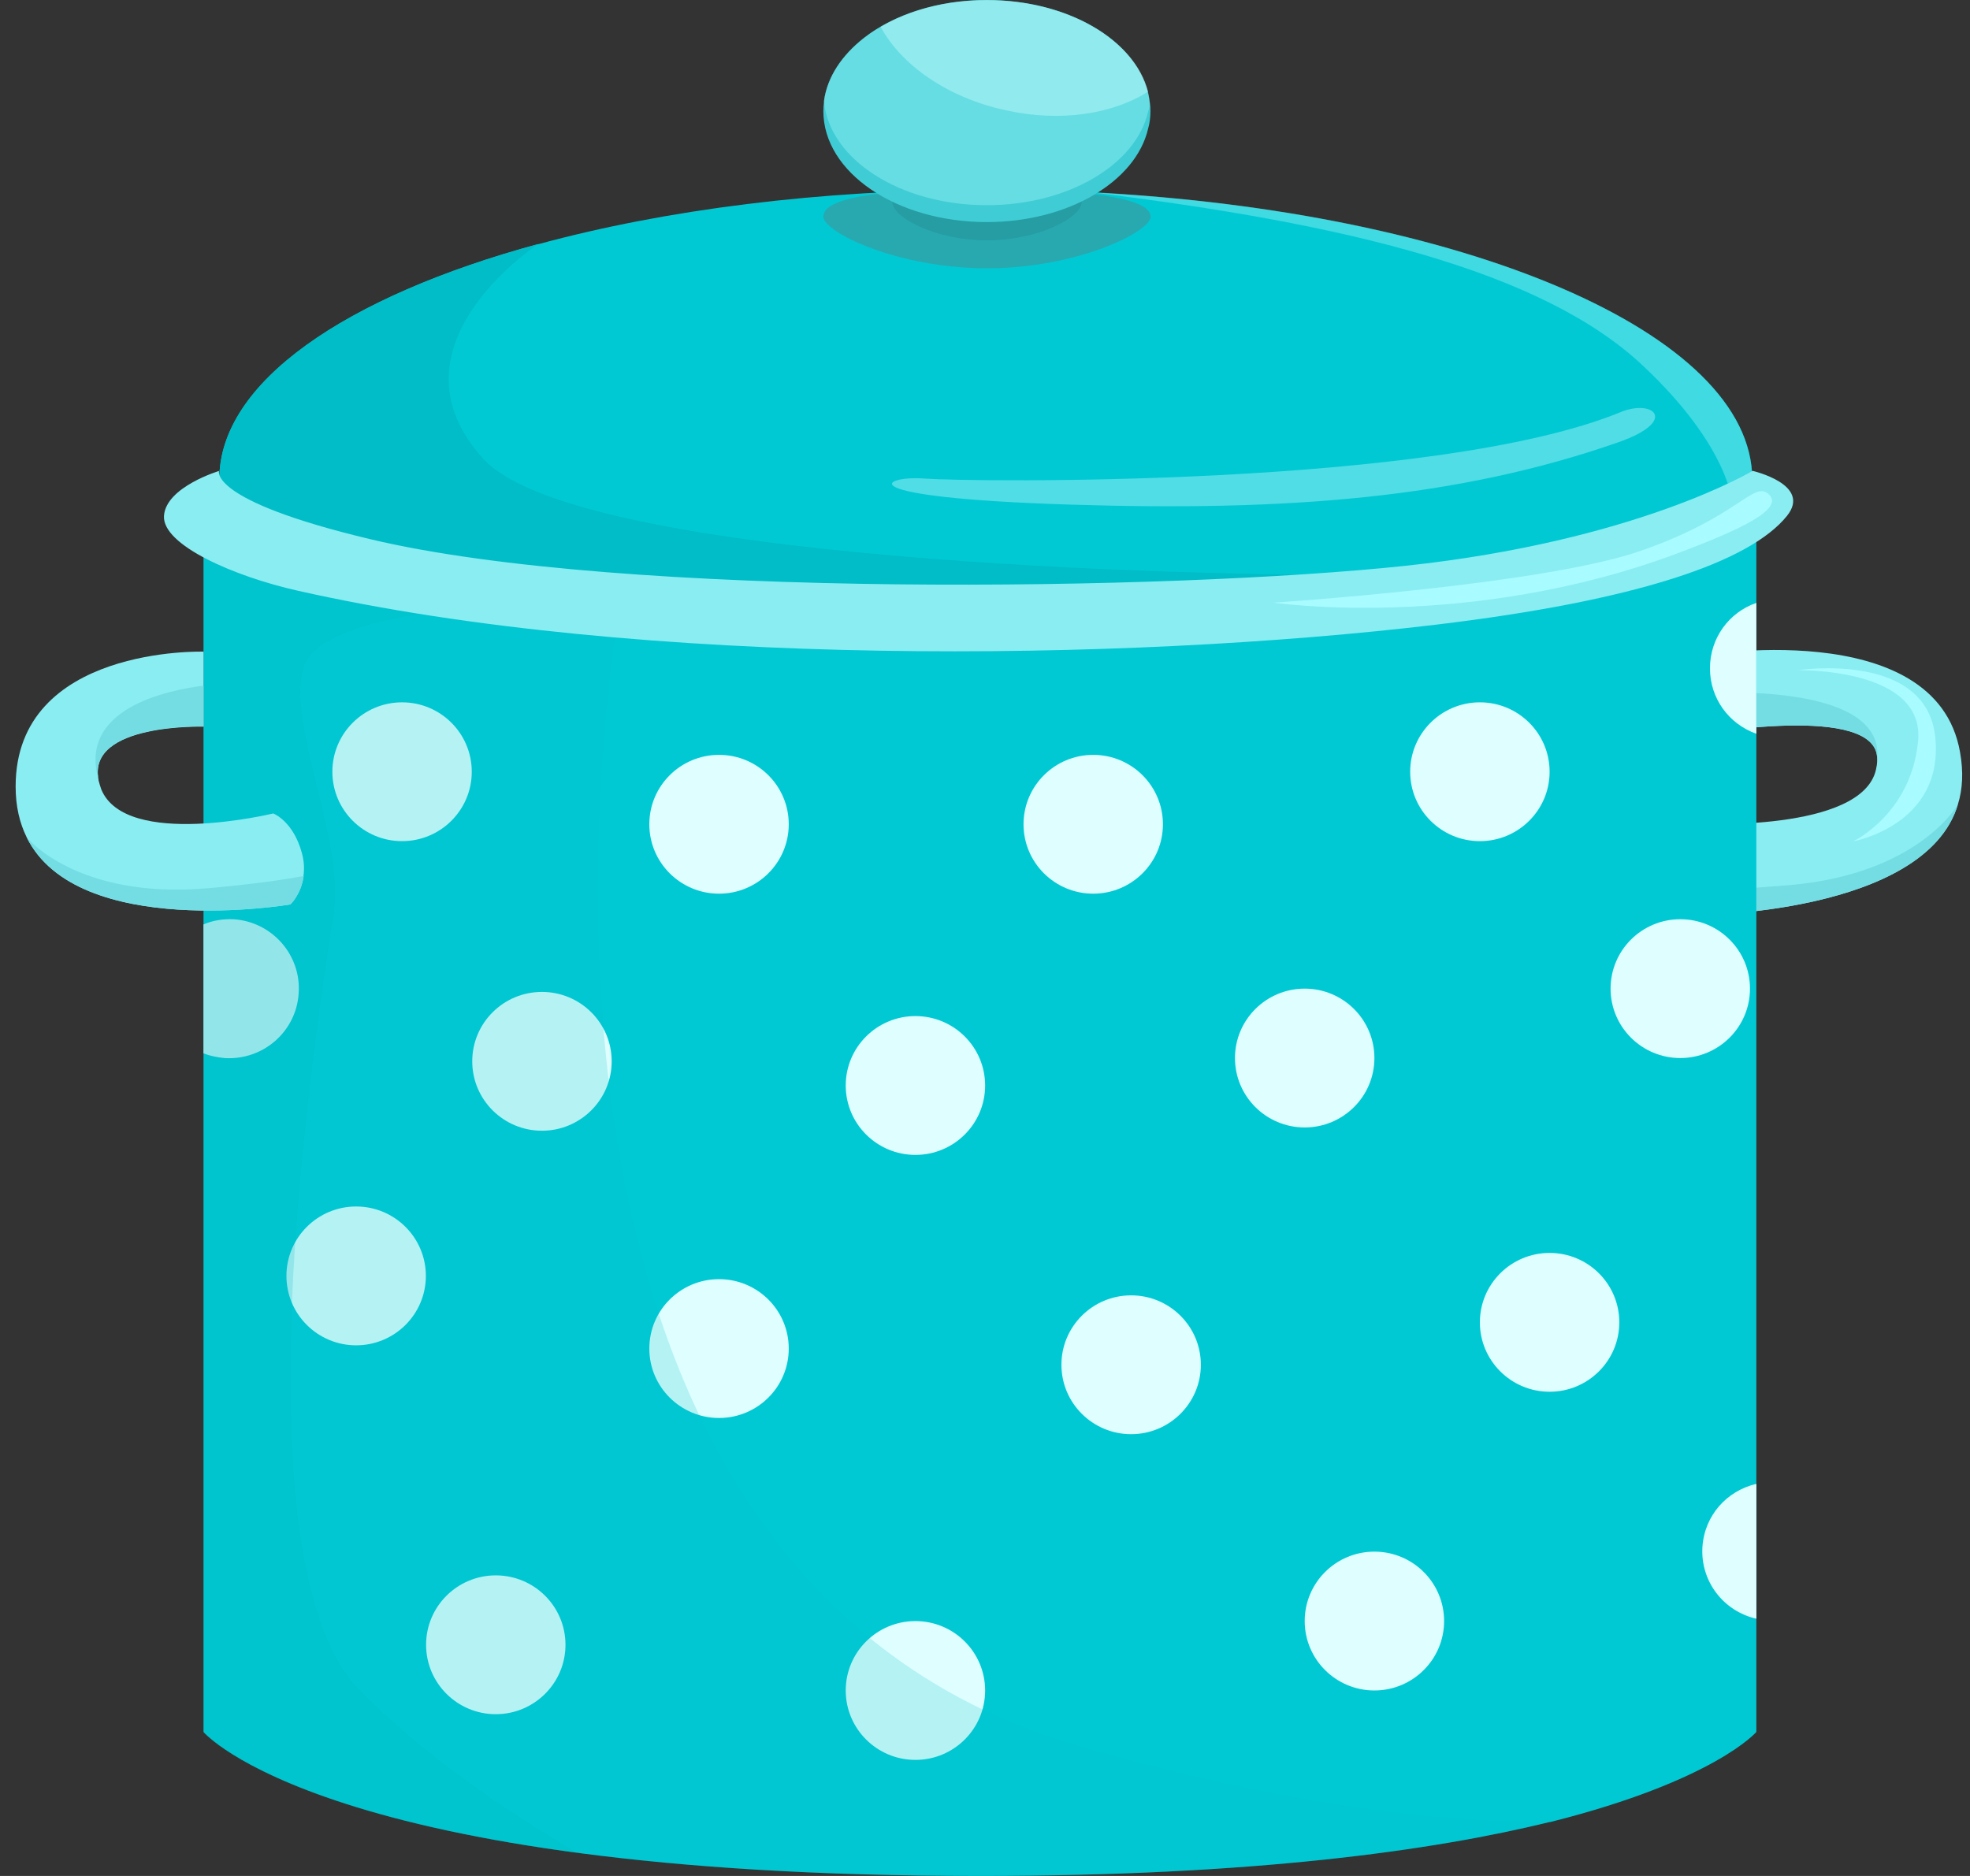 <svg width="63" height="60" viewBox="0 0 63 60" fill="none" xmlns="http://www.w3.org/2000/svg">
<rect x="0" y="0" width="63" height="60" fill="#333333" stroke="none"/>
<path d="M54.255 29.272C54.255 29.272 61.567 29.25 62.614 25.725C62.764 25.237 62.795 24.69 62.682 24.06C61.913 19.627 54.255 20.985 54.255 20.985V23.505C54.255 23.505 60.084 22.447 60.031 24.292C60.031 24.307 60.031 24.322 60.031 24.337C60.031 24.427 60.016 24.517 59.993 24.615C59.541 26.625 54.255 26.347 54.255 26.347V29.272Z" fill="#8AEDF2"/>
<path d="M54.255 22.17V23.505C54.255 23.505 60.084 22.448 60.031 24.293C60.287 21.968 55.467 22.11 54.255 22.17Z" fill="#74DDE3"/>
<path d="M54.255 28.462V29.272C54.255 29.272 61.567 29.25 62.614 25.725C62.614 25.725 61.379 27.96 57.192 28.312C55.746 28.432 54.925 28.47 54.255 28.462Z" fill="#74DDE3"/>
<path d="M57.493 21.436C57.493 21.436 61.552 21.346 61.341 23.686C61.13 26.026 59.263 26.91 59.263 26.91C59.263 26.91 62.162 26.393 61.891 23.596C61.62 20.798 57.493 21.436 57.493 21.436Z" fill="#A8FBFF"/>
<path d="M56.167 16.5V55.395C56.167 55.395 54.835 56.955 49.578 58.275H49.556C45.798 59.197 40.037 60 31.331 60C10.411 60 6.51 55.395 6.51 55.395V16.5C6.51 16.5 10.591 17.7 18.92 18.398C22.332 18.69 26.474 18.892 31.338 18.892C48.034 18.892 56.175 16.5 56.175 16.5H56.167Z" fill="#00C9D4"/>
<path d="M12.858 26.903C14.089 26.903 15.087 25.909 15.087 24.683C15.087 23.457 14.089 22.463 12.858 22.463C11.627 22.463 10.629 23.457 10.629 24.683C10.629 25.909 11.627 26.903 12.858 26.903Z" fill="#DEFEFF"/>
<path d="M22.994 28.583C24.226 28.583 25.224 27.589 25.224 26.363C25.224 25.137 24.226 24.143 22.994 24.143C21.763 24.143 20.765 25.137 20.765 26.363C20.765 27.589 21.763 28.583 22.994 28.583Z" fill="#DEFEFF"/>
<path d="M34.961 28.583C36.192 28.583 37.19 27.589 37.19 26.363C37.19 25.137 36.192 24.143 34.961 24.143C33.73 24.143 32.732 25.137 32.732 26.363C32.732 27.589 33.73 28.583 34.961 28.583Z" fill="#DEFEFF"/>
<path d="M47.326 26.903C48.557 26.903 49.556 25.909 49.556 24.683C49.556 23.457 48.557 22.463 47.326 22.463C46.095 22.463 45.097 23.457 45.097 24.683C45.097 25.909 46.095 26.903 47.326 26.903Z" fill="#DEFEFF"/>
<path d="M56.167 19.275V23.468C55.294 23.16 54.684 22.343 54.684 21.375C54.684 20.408 55.294 19.583 56.167 19.283V19.275Z" fill="#DEFEFF"/>
<path d="M9.552 31.763C9.477 32.993 8.415 33.916 7.187 33.841C6.946 33.818 6.72 33.773 6.51 33.691V29.566C6.803 29.438 7.135 29.386 7.474 29.401C8.701 29.483 9.635 30.541 9.552 31.763Z" fill="#DEFEFF"/>
<path d="M17.331 36.165C18.562 36.165 19.561 35.171 19.561 33.945C19.561 32.718 18.562 31.725 17.331 31.725C16.1 31.725 15.102 32.718 15.102 33.945C15.102 35.171 16.1 36.165 17.331 36.165Z" fill="#DEFEFF"/>
<path d="M29.275 36.938C30.506 36.938 31.504 35.944 31.504 34.718C31.504 33.492 30.506 32.498 29.275 32.498C28.044 32.498 27.046 33.492 27.046 34.718C27.046 35.944 28.044 36.938 29.275 36.938Z" fill="#DEFEFF"/>
<path d="M41.724 36.06C42.955 36.06 43.953 35.066 43.953 33.84C43.953 32.614 42.955 31.62 41.724 31.62C40.492 31.62 39.494 32.614 39.494 33.84C39.494 35.066 40.492 36.06 41.724 36.06Z" fill="#DEFEFF"/>
<path d="M53.735 33.84C54.966 33.84 55.964 32.846 55.964 31.62C55.964 30.394 54.966 29.4 53.735 29.4C52.504 29.4 51.506 30.394 51.506 31.62C51.506 32.846 52.504 33.84 53.735 33.84Z" fill="#DEFEFF"/>
<path d="M11.389 43.028C12.621 43.028 13.619 42.034 13.619 40.808C13.619 39.582 12.621 38.588 11.389 38.588C10.158 38.588 9.16 39.582 9.16 40.808C9.16 42.034 10.158 43.028 11.389 43.028Z" fill="#DEFEFF"/>
<path d="M22.994 45.352C24.226 45.352 25.224 44.358 25.224 43.132C25.224 41.906 24.226 40.912 22.994 40.912C21.763 40.912 20.765 41.906 20.765 43.132C20.765 44.358 21.763 45.352 22.994 45.352Z" fill="#DEFEFF"/>
<path d="M36.173 45.87C37.404 45.87 38.403 44.876 38.403 43.65C38.403 42.424 37.404 41.43 36.173 41.43C34.942 41.43 33.944 42.424 33.944 43.65C33.944 44.876 34.942 45.87 36.173 45.87Z" fill="#DEFEFF"/>
<path d="M49.556 44.513C50.787 44.513 51.785 43.519 51.785 42.293C51.785 41.067 50.787 40.073 49.556 40.073C48.324 40.073 47.326 41.067 47.326 42.293C47.326 43.519 48.324 44.513 49.556 44.513Z" fill="#DEFEFF"/>
<path d="M43.953 54.067C45.184 54.067 46.182 53.073 46.182 51.847C46.182 50.621 45.184 49.627 43.953 49.627C42.721 49.627 41.724 50.621 41.724 51.847C41.724 53.073 42.721 54.067 43.953 54.067Z" fill="#DEFEFF"/>
<path d="M56.168 47.46V51.773C55.113 51.532 54.375 50.572 54.443 49.477C54.511 48.465 55.226 47.678 56.168 47.46Z" fill="#DEFEFF"/>
<path d="M29.275 56.288C30.506 56.288 31.504 55.294 31.504 54.068C31.504 52.842 30.506 51.848 29.275 51.848C28.044 51.848 27.046 52.842 27.046 54.068C27.046 55.294 28.044 56.288 29.275 56.288Z" fill="#DEFEFF"/>
<path d="M15.855 54.826C17.086 54.826 18.084 53.832 18.084 52.606C18.084 51.38 17.086 50.386 15.855 50.386C14.624 50.386 13.626 51.38 13.626 52.606C13.626 53.832 14.624 54.826 15.855 54.826Z" fill="#DEFEFF"/>
<g style="mix-blend-mode:multiply" opacity="0.19">
<path d="M49.556 58.275C45.798 59.197 40.037 60 31.331 60C25.999 60 21.774 59.708 18.446 59.258C8.678 57.953 6.51 55.403 6.51 55.403V16.5C6.51 16.5 9.213 17.302 14.718 17.97C15.968 18.12 17.369 18.277 18.92 18.398C19.357 18.93 19.651 19.477 19.726 20.017C19.726 20.017 14.515 50.093 34.547 55.86C40.805 57.66 45.73 58.282 49.563 58.282L49.556 58.275Z" fill="#00BDC7"/>
</g>
<g style="mix-blend-mode:multiply" opacity="0.19">
<path d="M18.446 59.258C8.678 57.953 6.51 55.403 6.51 55.403V16.5C6.51 16.5 9.213 17.302 14.718 17.97L16.141 19.372C16.141 19.372 10.29 19.538 9.71 21.315C9.138 23.1 10.998 26.88 10.674 29.115C10.35 31.365 7.263 49.77 11.495 54.068C13.491 56.108 16.172 57.922 18.438 59.258H18.446Z" fill="#00B3BD"/>
</g>
<path d="M56.039 15.33C56.039 15.405 56.039 15.472 56.017 15.547C55.708 18.48 49.066 19.387 40.127 19.665C37.182 19.747 33.989 19.77 30.683 19.77C22.339 19.77 15.283 19.642 11.103 18.585C11.103 18.585 11.096 18.585 11.096 18.577C8.761 17.985 7.315 17.1 7.059 15.787C7.029 15.645 7.014 15.495 7.014 15.33C7.014 12.232 11.043 9.487 17.218 7.807H17.226C21.255 6.712 26.188 6.067 31.527 6.067C32.619 6.067 33.688 6.097 34.742 6.142C34.742 6.142 34.773 6.142 34.84 6.15C46.814 6.757 56.039 10.65 56.039 15.337V15.33Z" fill="#00C9D4"/>
<path opacity="0.46" d="M56.039 15.33C56.039 15.405 56.039 15.473 56.017 15.548L55.414 16.193C55.414 16.148 55.354 14.348 52.56 11.715C49.337 8.663 43.026 7.14 34.833 6.143C46.807 6.75 56.032 10.643 56.032 15.33H56.039Z" fill="#8AEDF2"/>
<path d="M41.573 18.376L40.127 19.658C37.182 19.741 33.989 19.763 30.683 19.763C22.339 19.763 15.283 19.636 11.103 18.578C11.103 18.578 11.096 18.578 11.096 18.571C9.349 17.506 8.023 16.561 7.059 15.781C7.029 15.638 7.014 15.488 7.014 15.323C7.014 12.226 11.043 9.481 17.218 7.801C16.947 7.981 12.286 11.161 15.441 14.663C18.694 18.256 41.573 18.376 41.573 18.376Z" fill="#00BDC7"/>
<path d="M7.014 15.06C7.014 15.06 5.305 15.57 5.244 16.5C5.184 17.43 7.481 18.435 9.522 18.893C20.517 21.375 36 21.165 45.918 19.98C52.364 19.208 55.964 17.97 57.147 16.5C57.952 15.495 56.047 15.06 56.047 15.06C56.047 15.06 52.319 17.31 44.932 18.098C37.544 18.885 19.899 19.17 11.834 17.243C6.615 15.998 7.007 15.053 7.007 15.053L7.014 15.06Z" fill="#8AEDF2"/>
<path d="M40.722 19.275C40.722 19.275 46.98 20.19 53.637 17.7C55.738 16.913 57.056 16.268 56.567 15.81C56.077 15.353 55.618 16.53 52.447 17.625C49.277 18.72 40.722 19.275 40.722 19.275Z" fill="#A8FBFF"/>
<path d="M9.71 28.019C9.635 28.597 9.288 28.927 9.288 28.927C9.288 28.927 2.488 30.082 0.854 26.782C0.628 26.324 0.5 25.792 0.5 25.154C0.5 20.654 6.51 20.842 6.51 20.842V23.242C6.51 23.242 2.789 23.129 3.151 24.937C3.151 24.959 3.151 24.967 3.158 24.982C3.181 25.064 3.204 25.154 3.241 25.252C4.032 27.157 8.739 26.017 8.739 26.017C8.739 26.017 9.379 26.257 9.657 27.292C9.733 27.569 9.733 27.817 9.703 28.027L9.71 28.019Z" fill="#8AEDF2"/>
<path d="M6.51 21.93V23.235C6.51 23.235 2.789 23.122 3.151 24.93C2.503 22.68 5.305 22.08 6.51 21.93Z" fill="#74DDE3"/>
<path d="M9.71 28.02C9.635 28.597 9.288 28.927 9.288 28.927C9.288 28.927 2.488 30.082 0.854 26.782C0.854 26.782 2.45 28.77 6.638 28.41C8.083 28.282 9.047 28.14 9.71 28.02Z" fill="#74DDE3"/>
<path opacity="0.58" d="M29.569 15.307C30.954 15.412 45.911 15.615 51.837 13.177C52.884 12.75 53.69 13.47 51.755 14.145C46.626 15.937 41.189 16.357 34.253 16.14C26.978 15.915 28.191 15.195 29.569 15.307Z" fill="#8AEDF2"/>
<path d="M36.798 6.931C36.798 7.411 34.456 8.581 31.564 8.581C28.673 8.581 26.331 7.418 26.331 6.931C26.331 6.218 28.673 6.061 31.564 6.061C34.456 6.061 36.798 6.278 36.798 6.931Z" fill="#28A9B0"/>
<path d="M34.592 6.465C34.592 6.945 33.236 7.687 31.564 7.687C29.893 7.687 28.537 6.945 28.537 6.465C28.537 5.752 29.893 5.595 31.564 5.595C33.236 5.595 34.592 5.812 34.592 6.465Z" fill="#259DA3"/>
<path d="M36.791 3.555C36.791 3.743 36.768 3.938 36.716 4.117C36.324 5.805 34.163 7.103 31.557 7.103C28.665 7.103 26.331 5.513 26.331 3.555C26.331 3.45 26.338 3.345 26.353 3.24C26.353 3.24 26.346 3.232 26.353 3.217C26.459 2.453 26.925 1.762 27.633 1.208C28.59 0.465 29.983 0 31.557 0C34.321 0 36.58 1.448 36.768 3.3C36.791 3.382 36.791 3.473 36.791 3.555Z" fill="#40CCD4"/>
<path opacity="0.51" d="M36.776 3.3C36.768 3.398 36.746 3.48 36.715 3.578C36.324 5.265 34.163 6.563 31.557 6.563C28.786 6.563 26.519 5.093 26.353 3.248C26.353 3.248 26.346 3.24 26.353 3.225C26.459 2.46 26.925 1.77 27.633 1.215C27.799 1.088 27.965 0.968 28.161 0.863C29.072 0.33 30.254 0.008 31.557 0.008C34.14 0.008 36.286 1.275 36.715 2.94C36.738 3.068 36.761 3.18 36.776 3.3Z" fill="#8AEDF2"/>
<path opacity="0.4" d="M36.715 2.933C35.593 3.645 33.929 3.915 32.19 3.533C30.307 3.135 28.816 2.078 28.16 0.855C29.072 0.323 30.254 0 31.557 0C34.14 0 36.286 1.268 36.715 2.933Z" fill="#CFFDFF"/>
</svg>
